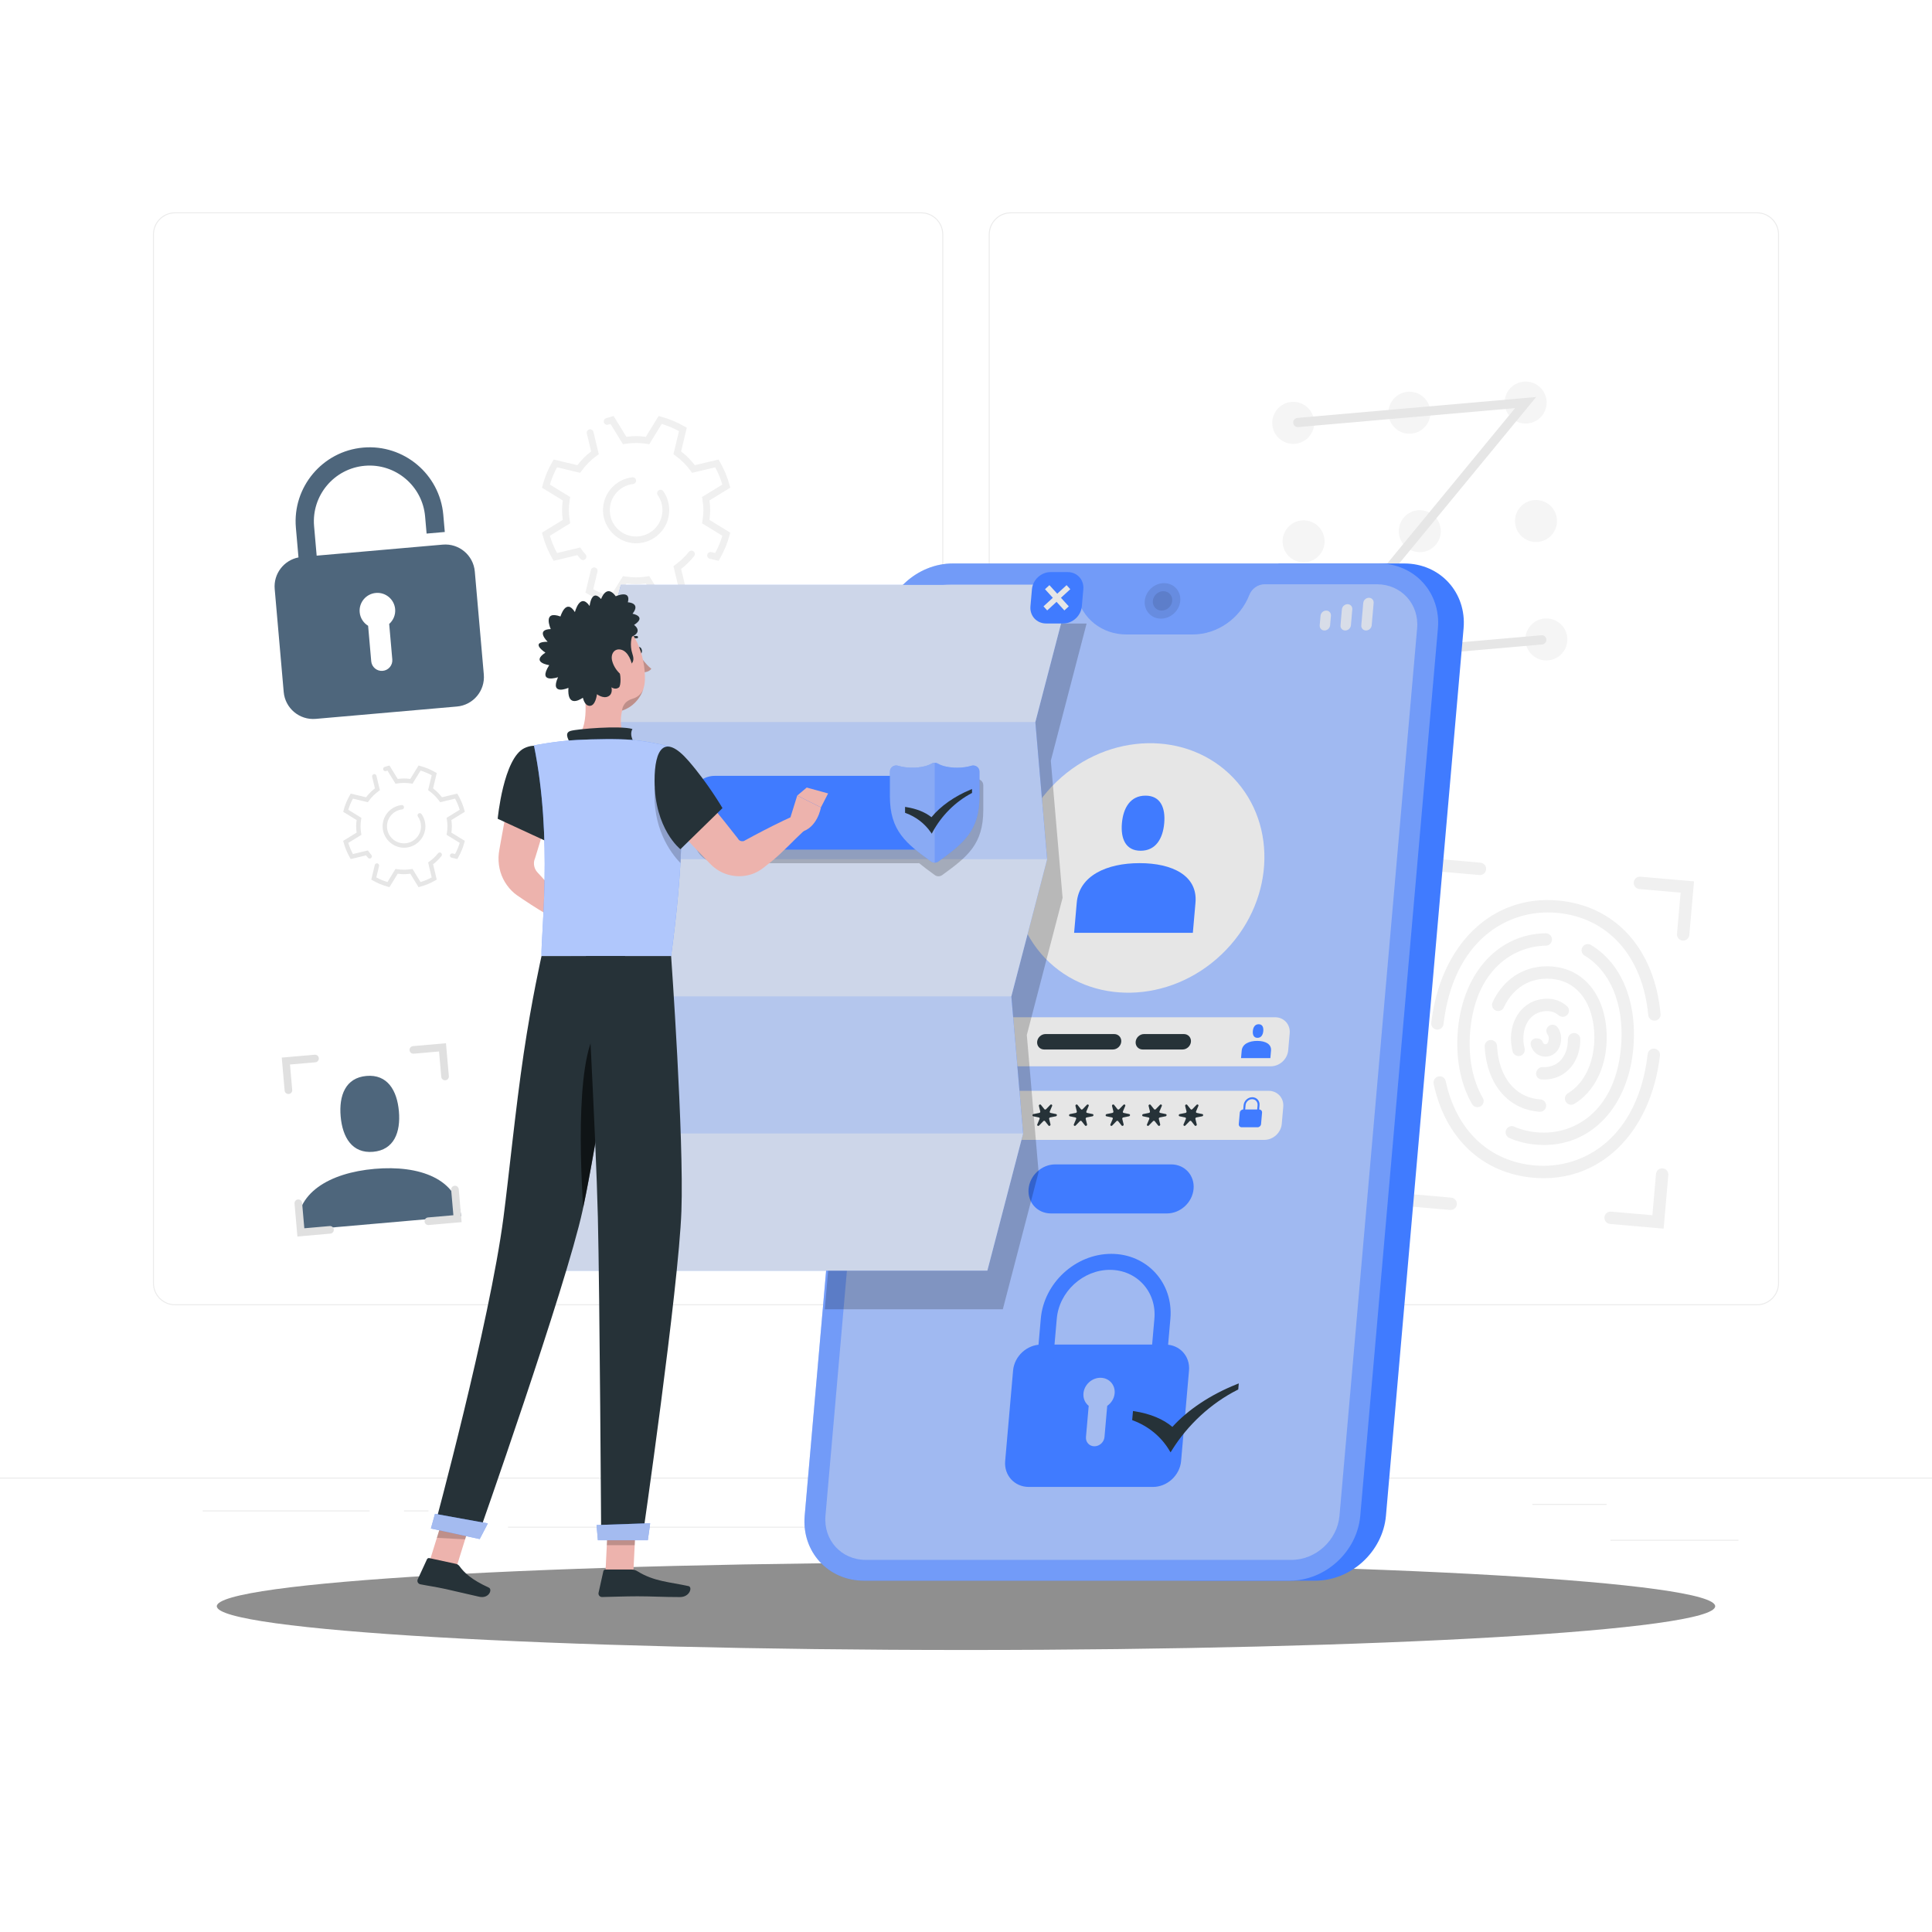 <svg width="500" height="500" viewBox="0 0 500 500" fill="none" xmlns="http://www.w3.org/2000/svg">
<path d="M449.901 398.494H416.779V398.744H449.901V398.494Z" fill="#EBEBEB"/>
<path d="M331.22 401.208H322.527V401.458H331.22V401.208Z" fill="#EBEBEB"/>
<path d="M415.778 389.208H396.586V389.458H415.778V389.208Z" fill="#EBEBEB"/>
<path d="M95.652 390.888H52.459V391.138H95.652V390.888Z" fill="#EBEBEB"/>
<path d="M110.889 390.888H104.556V391.138H110.889V390.888Z" fill="#EBEBEB"/>
<path d="M225.147 395.111H131.471V395.361H225.147V395.111Z" fill="#EBEBEB"/>
<path d="M238.401 337.8H45.302C42.155 337.8 39.594 335.239 39.594 332.092V60.66C39.594 57.513 42.155 54.952 45.302 54.952H238.401C241.547 54.952 244.108 57.513 244.108 60.66V332.092C244.108 335.239 241.547 337.8 238.401 337.8ZM45.302 55.203C42.292 55.203 39.844 57.651 39.844 60.661V332.093C39.844 335.103 42.292 337.551 45.302 337.551H238.401C241.41 337.551 243.858 335.103 243.858 332.093V60.66C243.858 57.651 241.41 55.202 238.401 55.202L45.302 55.203Z" fill="#EBEBEB"/>
<path d="M454.698 337.8H261.599C258.453 337.8 255.892 335.239 255.892 332.092V60.66C255.892 57.513 258.453 54.952 261.599 54.952H454.698C457.846 54.952 460.406 57.513 460.406 60.66V332.092C460.406 335.239 457.845 337.8 454.698 337.8ZM261.599 55.203C258.59 55.203 256.142 57.651 256.142 60.661V332.093C256.142 335.103 258.59 337.551 261.599 337.551H454.698C457.708 337.551 460.156 335.103 460.156 332.093V60.66C460.156 57.651 457.708 55.202 454.698 55.202L261.599 55.203Z" fill="#EBEBEB"/>
<path d="M500 382.398H0V382.648H500V382.398Z" fill="#EBEBEB"/>
<path d="M119.331 314.75C118.486 305.092 108.627 301.477 96.944 302.499C85.262 303.521 76.18 308.794 77.025 318.452L119.331 314.75Z" fill="#4E667C"/>
<path d="M96.558 298.085C101.98 297.611 103.711 293.031 103.236 287.609C102.762 282.187 100.262 277.977 94.84 278.452C89.418 278.926 87.687 283.506 88.162 288.928C88.636 294.35 91.136 298.56 96.558 298.085Z" fill="#4E667C"/>
<path d="M340.1 108.971C340.362 111.961 338.15 114.597 335.16 114.858C332.17 115.12 329.534 112.908 329.273 109.918C329.011 106.928 331.223 104.292 334.213 104.03C337.203 103.769 339.839 105.981 340.1 108.971Z" fill="#F5F5F5"/>
<path d="M370.173 106.34C370.435 109.33 368.223 111.966 365.233 112.227C362.243 112.489 359.607 110.277 359.345 107.287C359.083 104.297 361.295 101.661 364.285 101.399C367.276 101.138 369.911 103.35 370.173 106.34Z" fill="#F5F5F5"/>
<path d="M400.246 103.709C400.508 106.699 398.296 109.335 395.306 109.597C392.316 109.859 389.68 107.647 389.418 104.657C389.156 101.667 391.368 99.031 394.358 98.769C397.348 98.507 399.984 100.719 400.246 103.709Z" fill="#F5F5F5"/>
<path d="M342.782 139.624C343.044 142.614 340.832 145.25 337.842 145.512C334.852 145.774 332.216 143.562 331.954 140.572C331.692 137.582 333.904 134.946 336.894 134.685C339.885 134.422 342.521 136.633 342.782 139.624Z" fill="#F5F5F5"/>
<path d="M372.855 136.992C373.117 139.982 370.905 142.618 367.915 142.88C364.925 143.142 362.289 140.93 362.027 137.94C361.765 134.95 363.977 132.314 366.967 132.052C369.957 131.791 372.593 134.003 372.855 136.992Z" fill="#F5F5F5"/>
<path d="M402.928 134.361C403.19 137.351 400.978 139.987 397.988 140.248C394.998 140.51 392.362 138.298 392.1 135.308C391.838 132.318 394.05 129.682 397.04 129.42C400.03 129.16 402.666 131.372 402.928 134.361Z" fill="#F5F5F5"/>
<path d="M345.464 170.276C345.726 173.266 343.514 175.902 340.524 176.164C337.534 176.426 334.898 174.214 334.637 171.224C334.375 168.234 336.587 165.598 339.577 165.336C342.566 165.074 345.202 167.286 345.464 170.276Z" fill="#F5F5F5"/>
<path d="M375.537 167.645C375.799 170.635 373.587 173.271 370.597 173.533C367.607 173.795 364.971 171.583 364.709 168.593C364.447 165.603 366.659 162.967 369.649 162.706C372.639 162.443 375.275 164.655 375.537 167.645Z" fill="#F5F5F5"/>
<path d="M405.609 165.014C405.871 168.004 403.659 170.64 400.669 170.901C397.679 171.162 395.043 168.951 394.781 165.961C394.519 162.971 396.731 160.335 399.721 160.074C402.712 159.812 405.348 162.024 405.609 165.014Z" fill="#F5F5F5"/>
<path d="M399.112 166.779L337.326 172.185L392.108 105.618L335.978 110.529C335.322 110.586 334.744 110.101 334.687 109.445C334.63 108.789 335.115 108.211 335.771 108.154L397.557 102.748L342.775 169.315L398.905 164.404C399.561 164.347 400.139 164.832 400.196 165.487C400.253 166.143 399.768 166.722 399.112 166.779Z" fill="#E6E6E6"/>
<path d="M400.059 285.606C399.855 285.017 399.328 284.58 398.706 284.539C395.872 284.349 393.478 283.289 391.583 281.386C389.112 278.905 387.659 275.129 387.424 270.646C387.38 269.811 386.68 269.16 385.844 269.155C384.918 269.149 384.18 269.931 384.23 270.855C384.515 276.113 386.293 280.61 389.315 283.645C391.676 286.016 394.721 287.405 398.191 287.708C398.251 287.713 398.329 287.72 398.419 287.727C399.57 287.818 400.437 286.696 400.059 285.606Z" fill="#F0F0F0"/>
<path d="M396.864 304.8C383.61 303.64 374.053 294.607 371.028 280.511C370.835 279.612 371.408 278.727 372.314 278.57C373.151 278.425 373.969 278.955 374.146 279.786C376.856 292.463 385.364 300.581 397.142 301.612C410.059 302.742 423.932 294.244 426.417 272.82C426.518 271.952 427.275 271.311 428.145 271.387C429.036 271.465 429.704 272.26 429.599 273.148C427.218 293.347 413.937 306.294 396.864 304.8Z" fill="#F0F0F0"/>
<path d="M371.859 266.462C370.968 266.384 370.3 265.589 370.405 264.701C372.787 244.501 386.069 231.555 403.141 233.048C418.1 234.357 428.186 245.556 429.757 262.426C429.84 263.317 429.149 264.093 428.256 264.146H428.253C427.382 264.198 426.647 263.54 426.564 262.672C425.122 247.473 416.146 237.398 402.861 236.236C389.944 235.106 376.071 243.603 373.586 265.028C373.486 265.897 372.729 266.538 371.859 266.462Z" fill="#F0F0F0"/>
<path d="M397.514 296.232C395.05 296.016 392.739 295.441 390.618 294.514C389.755 294.137 389.399 293.098 389.85 292.271C390.243 291.55 391.12 291.238 391.871 291.569C393.865 292.445 396.069 292.96 398.444 293.09C408.241 293.651 418.581 286.712 419.594 269.946C420.218 259.62 416.681 251.279 410.077 247.29C409.369 246.862 409.106 245.967 409.471 245.225C409.886 244.382 410.938 244.071 411.742 244.556C419.384 249.17 423.488 258.584 422.789 270.139C421.812 286.306 411.725 297.058 398.26 296.287C398.011 296.271 397.761 296.253 397.514 296.232Z" fill="#F0F0F0"/>
<path d="M383.266 286.258C382.492 286.787 381.434 286.54 380.964 285.728C378.129 280.824 376.803 274.501 377.214 267.71C378.149 252.245 387.421 241.734 400.012 241.527C400.946 241.512 401.701 242.293 401.648 243.226V243.23C401.6 244.061 400.923 244.715 400.091 244.731C390.754 244.915 381.373 251.973 380.41 267.903C380.036 274.087 381.219 279.794 383.755 284.158C384.171 284.875 383.951 285.79 383.266 286.258Z" fill="#F0F0F0"/>
<path d="M405.13 284.95C404.804 284.209 405.089 283.353 405.783 282.935C409.988 280.403 412.571 275.089 412.615 268.684C412.65 263.553 411.161 259.213 408.422 256.463C406.31 254.341 403.579 253.273 400.306 253.279C395.376 253.292 391.384 255.993 389.172 260.746C388.824 261.494 387.958 261.848 387.183 261.563C386.302 261.239 385.883 260.224 386.281 259.374C389.017 253.535 394.15 250.094 400.297 250.077C404.396 250.071 407.991 251.494 410.69 254.204C414.036 257.564 415.856 262.713 415.815 268.705C415.764 276.264 412.58 282.6 407.394 285.701C406.578 286.189 405.513 285.821 405.13 284.95Z" fill="#F0F0F0"/>
<path d="M393.609 273.193C392.7 273.558 391.683 273.03 391.45 272.078C391.344 271.645 391.256 271.199 391.187 270.74C390.282 264.756 393.499 259.545 398.67 258.621C401.339 258.142 403.719 258.77 405.538 260.394C406.276 261.054 406.219 262.231 405.414 262.808L405.314 262.879C404.708 263.313 403.909 263.215 403.344 262.729C402.259 261.798 400.881 261.476 399.233 261.771C395.292 262.476 393.794 266.576 394.352 270.261C394.406 270.62 394.474 270.968 394.556 271.302C394.746 272.087 394.358 272.891 393.609 273.193Z" fill="#F0F0F0"/>
<path d="M398.897 279.35C398.893 279.35 398.888 279.349 398.884 279.349C397.781 279.251 397.172 278.015 397.76 277.076L397.896 276.859C398.191 276.389 398.718 276.13 399.272 276.169C399.746 276.201 400.248 276.171 400.773 276.077C404.214 275.461 405.793 272.257 405.766 269.001C405.759 268.188 406.322 267.486 407.125 267.365C408.064 267.223 408.951 267.921 408.969 268.871C409.064 274.089 405.992 278.396 401.336 279.228C400.496 279.378 399.679 279.419 398.897 279.35Z" fill="#F0F0F0"/>
<path d="M399.608 273.442C397.904 273.293 396.634 272.145 396.173 270.506C395.906 269.556 396.703 268.636 397.685 268.722L398.052 268.754C398.622 268.804 399.092 269.194 399.282 269.734C399.375 269.998 399.553 270.224 399.886 270.253C400.655 270.32 400.79 269.217 400.81 268.995C400.824 268.837 400.857 268.224 400.595 267.863C400.338 267.509 400.162 267.104 400.2 266.668C400.325 265.245 402.123 264.673 403.03 265.777C403.751 266.655 404.121 267.884 403.999 269.274C403.77 271.891 401.923 273.645 399.608 273.442Z" fill="#F0F0F0"/>
<path d="M369.533 237.653C368.652 237.576 368.001 236.8 368.078 235.919L369.291 222.053L383.157 223.266C384.038 223.343 384.689 224.119 384.612 225C384.535 225.881 383.759 226.532 382.878 226.455L372.201 225.521L371.267 236.198C371.19 237.079 370.413 237.73 369.533 237.653Z" fill="#F0F0F0"/>
<path d="M435.462 243.421C434.581 243.344 433.93 242.568 434.007 241.687L434.941 231.01L424.264 230.076C423.383 229.999 422.732 229.223 422.809 228.342C422.886 227.461 423.662 226.81 424.543 226.887L438.409 228.1L437.196 241.966C437.119 242.847 436.343 243.498 435.462 243.421Z" fill="#F0F0F0"/>
<path d="M430.547 317.97L416.681 316.757C415.8 316.68 415.149 315.904 415.226 315.023C415.303 314.142 416.079 313.491 416.96 313.568L427.637 314.502L428.571 303.825C428.648 302.944 429.424 302.293 430.305 302.37C431.186 302.447 431.837 303.223 431.76 304.104L430.547 317.97Z" fill="#F0F0F0"/>
<path d="M375.295 313.136L361.429 311.923L362.642 298.057C362.719 297.176 363.495 296.525 364.376 296.602C365.257 296.679 365.908 297.455 365.831 298.336L364.897 309.013L375.574 309.947C376.455 310.024 377.106 310.8 377.029 311.681C376.952 312.562 376.176 313.213 375.295 313.136Z" fill="#F0F0F0"/>
<path d="M74.73 283.126C74.189 283.173 73.711 282.773 73.664 282.231L72.918 273.706L81.443 272.96C81.985 272.913 82.462 273.313 82.509 273.855C82.556 274.396 82.156 274.874 81.614 274.921L75.049 275.495L75.623 282.06C75.672 282.602 75.271 283.079 74.73 283.126Z" fill="#E0E0E0"/>
<path d="M115.266 279.58C114.725 279.627 114.247 279.227 114.2 278.685L113.626 272.12L107.061 272.694C106.52 272.741 106.042 272.341 105.995 271.799C105.948 271.258 106.348 270.78 106.89 270.733L115.415 269.987L116.161 278.512C116.208 279.055 115.808 279.533 115.266 279.58Z" fill="#E0E0E0"/>
<path d="M119.466 316.29L110.941 317.036C110.4 317.083 109.922 316.683 109.875 316.141C109.828 315.6 110.228 315.122 110.77 315.075L117.335 314.501L116.761 307.936C116.714 307.394 117.114 306.917 117.656 306.87C118.197 306.823 118.675 307.223 118.722 307.765L119.466 316.29Z" fill="#E0E0E0"/>
<path d="M85.495 319.262L76.969 320.008L76.224 311.482C76.177 310.941 76.576 310.463 77.118 310.416C77.659 310.369 78.138 310.769 78.184 311.311L78.758 317.876L85.323 317.302C85.865 317.255 86.343 317.655 86.389 318.197C86.436 318.737 86.035 319.214 85.495 319.262Z" fill="#E0E0E0"/>
<path d="M114.583 140.948L81.952 143.803L81.284 136.167C80.591 128.245 86.472 121.237 94.393 120.544C102.315 119.851 109.323 125.732 110.016 133.653L110.404 138.09L115.112 137.678L114.724 133.241C113.804 122.723 104.499 114.916 93.981 115.836C83.463 116.756 75.656 126.061 76.576 136.579L77.248 144.259C73.451 144.999 70.748 148.501 71.092 152.44L73.423 179.083C73.792 183.296 77.506 186.412 81.719 186.044L118.249 182.848C122.462 182.48 125.578 178.766 125.21 174.553L122.879 147.91C122.51 143.696 118.796 140.579 114.583 140.948ZM100.722 161.478L101.525 170.652C101.657 172.158 100.543 173.485 99.037 173.617C97.531 173.749 96.204 172.635 96.072 171.129L95.269 161.955C94.071 161.217 93.216 159.954 93.084 158.444C92.862 155.909 94.738 153.674 97.273 153.452C99.808 153.23 102.043 155.106 102.265 157.641C102.396 159.15 101.773 160.543 100.722 161.478Z" fill="#4E667C"/>
<path d="M170.445 156.393L167.146 151.015C165.359 151.262 163.897 151.262 162.11 151.015L158.811 156.393L158.178 156.225C156.052 155.66 154.001 154.808 152.083 153.695L151.516 153.366L152.915 147.528C153.028 147.055 153.503 146.764 153.976 146.877C154.449 146.99 154.74 147.465 154.626 147.938L153.534 152.492C154.959 153.268 156.457 153.89 158.001 154.348L161.223 149.094L161.806 149.189C163.674 149.494 165.58 149.494 167.448 149.189L168.031 149.094L171.253 154.348C172.797 153.889 174.295 153.268 175.72 152.492L174.286 146.507L174.766 146.163C176.074 145.223 177.24 144.112 178.241 142.855C178.538 142.481 179.067 142.393 179.454 142.672C179.856 142.961 179.95 143.531 179.643 143.919C178.659 145.161 177.529 146.273 176.271 147.237L177.74 153.366L177.174 153.695C175.256 154.808 173.205 155.66 171.079 156.225L170.445 156.393ZM150.225 144.652C149.948 144.335 149.68 144.009 149.423 143.674L143.293 145.142L142.964 144.576C141.851 142.658 140.999 140.607 140.434 138.481L140.266 137.848L145.644 134.549C145.52 133.653 145.46 132.825 145.46 132.031C145.46 131.238 145.521 130.409 145.644 129.513L140.266 126.215L140.434 125.582C140.999 123.456 141.851 121.405 142.964 119.487L143.293 118.921L149.422 120.389C150.449 119.049 151.644 117.855 152.984 116.827L151.872 112.189C151.759 111.717 152.05 111.243 152.521 111.13L152.524 111.129C152.996 111.016 153.47 111.307 153.583 111.778L154.967 117.556L154.483 117.904C152.947 119.01 151.6 120.357 150.495 121.893L150.15 122.372L144.165 120.938C143.39 122.363 142.769 123.861 142.31 125.405L147.562 128.626L147.467 129.209C147.299 130.24 147.217 131.163 147.217 132.03C147.217 132.899 147.299 133.821 147.467 134.851L147.562 135.433L142.309 138.656C142.767 140.201 143.389 141.698 144.164 143.123L150.149 141.689L150.494 142.168C150.819 142.62 151.168 143.059 151.536 143.48C151.842 143.83 151.834 144.353 151.499 144.676L151.467 144.707C151.115 145.05 150.549 145.022 150.225 144.652ZM185.962 145.143L183.702 144.602C183.229 144.489 182.938 144.014 183.051 143.541C183.164 143.069 183.639 142.777 184.112 142.89L185.088 143.124C185.863 141.699 186.484 140.201 186.943 138.657L181.69 135.434L181.785 134.852C181.953 133.822 182.035 132.899 182.035 132.031C182.035 131.163 181.953 130.241 181.785 129.21L181.69 128.627L186.942 125.406C186.484 123.861 185.862 122.364 185.087 120.939L179.102 122.373L178.757 121.894C177.652 120.358 176.305 119.011 174.769 117.905L174.285 117.557L175.719 111.572C174.294 110.797 172.796 110.175 171.252 109.716L168.03 114.969L167.447 114.875C165.578 114.572 163.672 114.572 161.803 114.875L161.221 114.969L157.999 109.717C157.799 109.776 157.599 109.839 157.399 109.904C156.953 110.05 156.473 109.81 156.312 109.37C156.142 108.907 156.383 108.385 156.851 108.232C157.29 108.088 157.733 107.957 158.174 107.84L158.808 107.671L162.107 113.05C163.902 112.801 165.347 112.801 167.142 113.05L170.441 107.671L171.075 107.839C173.201 108.405 175.252 109.257 177.17 110.369L177.736 110.698L176.267 116.828C177.607 117.856 178.802 119.05 179.829 120.39L185.958 118.922L186.287 119.488C187.4 121.406 188.252 123.457 188.817 125.583L188.985 126.216L183.607 129.514C183.731 130.41 183.791 131.239 183.791 132.032C183.791 132.826 183.73 133.654 183.607 134.55L188.985 137.849L188.817 138.482C188.252 140.608 187.4 142.659 186.287 144.577L185.962 145.143ZM164.381 140.6C159.913 140.474 156.187 136.75 156.059 132.282C155.93 127.779 159.295 124.018 163.638 123.517C164.163 123.456 164.628 123.867 164.628 124.396C164.628 124.84 164.297 125.213 163.856 125.263C160.026 125.697 157.149 129.319 157.951 133.403C158.472 136.055 160.609 138.192 163.262 138.71C167.615 139.561 171.441 136.235 171.441 132.031C171.441 130.624 171.007 129.262 170.208 128.121C169.956 127.761 170.024 127.269 170.354 126.978C170.749 126.629 171.365 126.702 171.666 127.135C172.661 128.565 173.201 130.27 173.201 132.031C173.199 136.84 169.22 140.736 164.381 140.6Z" fill="#F0F0F0"/>
<path d="M108.314 229.592L106.183 226.118C105.029 226.278 104.084 226.278 102.93 226.118L100.799 229.592L100.39 229.483C99.016 229.118 97.691 228.568 96.452 227.848L96.086 227.635L96.99 223.863C97.063 223.558 97.37 223.369 97.675 223.443C97.98 223.516 98.168 223.823 98.095 224.128L97.39 227.07C98.311 227.571 99.278 227.973 100.276 228.269L102.357 224.875L102.734 224.937C103.941 225.134 105.172 225.134 106.379 224.937L106.756 224.875L108.838 228.269C109.836 227.973 110.803 227.571 111.724 227.07L110.797 223.204L111.107 222.981C111.952 222.374 112.705 221.656 113.352 220.844C113.544 220.603 113.886 220.546 114.136 220.726C114.395 220.913 114.456 221.281 114.258 221.532C113.622 222.334 112.892 223.053 112.079 223.676L113.028 227.635L112.662 227.848C111.423 228.567 110.098 229.117 108.724 229.483L108.314 229.592ZM95.251 222.008C95.072 221.803 94.899 221.593 94.733 221.376L90.773 222.325L90.561 221.959C89.842 220.72 89.292 219.395 88.927 218.021L88.818 217.612L92.292 215.481C92.212 214.902 92.173 214.367 92.173 213.854C92.173 213.342 92.212 212.806 92.292 212.227L88.818 210.096L88.927 209.687C89.292 208.313 89.842 206.989 90.561 205.749L90.773 205.383L94.733 206.332C95.396 205.466 96.168 204.695 97.034 204.031L96.316 201.035C96.243 200.73 96.431 200.424 96.735 200.351L96.737 200.35C97.042 200.277 97.348 200.465 97.421 200.77L98.315 204.503L98.002 204.728C97.01 205.442 96.14 206.312 95.426 207.305L95.203 207.615L91.336 206.689C90.836 207.61 90.434 208.577 90.138 209.575L93.531 211.656L93.47 212.033C93.361 212.699 93.309 213.295 93.309 213.856C93.309 214.417 93.362 215.013 93.47 215.679L93.532 216.055L90.139 218.137C90.435 219.135 90.837 220.102 91.337 221.023L95.204 220.097L95.427 220.407C95.637 220.699 95.862 220.983 96.1 221.255C96.298 221.481 96.292 221.819 96.076 222.027L96.055 222.047C95.826 222.264 95.461 222.246 95.251 222.008ZM118.338 222.324L116.878 221.975C116.573 221.902 116.384 221.595 116.457 221.29C116.53 220.985 116.837 220.797 117.142 220.87L117.773 221.021C118.273 220.1 118.675 219.133 118.971 218.135L115.578 216.053L115.64 215.677C115.748 215.012 115.801 214.415 115.801 213.854C115.801 213.293 115.748 212.697 115.64 212.031L115.579 211.654L118.972 209.573C118.676 208.575 118.274 207.608 117.774 206.687L113.907 207.613L113.684 207.303C112.97 206.311 112.1 205.44 111.108 204.726L110.795 204.501L111.722 200.634C110.801 200.133 109.834 199.732 108.836 199.435L106.755 202.828L106.379 202.767C105.172 202.571 103.941 202.571 102.733 202.767L102.357 202.828L100.276 199.435C100.147 199.473 100.017 199.514 99.889 199.556C99.601 199.65 99.291 199.495 99.187 199.211C99.077 198.912 99.233 198.575 99.535 198.476C99.819 198.383 100.105 198.298 100.389 198.223L100.799 198.114L102.93 201.589C104.09 201.428 105.023 201.428 106.183 201.589L108.314 198.114L108.723 198.223C110.096 198.589 111.421 199.139 112.661 199.857L113.027 200.07L112.078 204.03C112.944 204.694 113.715 205.465 114.379 206.331L118.339 205.382L118.551 205.748C119.27 206.987 119.82 208.312 120.185 209.686L120.294 210.095L116.82 212.226C116.9 212.805 116.939 213.34 116.939 213.853C116.939 214.366 116.9 214.901 116.82 215.48L120.294 217.611L120.185 218.02C119.82 219.394 119.27 220.719 118.551 221.958L118.338 222.324ZM104.397 219.389C101.51 219.308 99.104 216.902 99.021 214.015C98.937 211.106 101.111 208.676 103.917 208.352C104.256 208.313 104.556 208.579 104.556 208.92C104.556 209.207 104.342 209.448 104.057 209.48C101.583 209.76 99.724 212.1 100.242 214.739C100.578 216.452 101.959 217.833 103.673 218.168C106.485 218.718 108.957 216.569 108.957 213.853C108.957 212.944 108.677 212.064 108.161 211.327C107.998 211.095 108.042 210.776 108.255 210.588C108.511 210.362 108.908 210.41 109.103 210.69C109.746 211.614 110.095 212.715 110.095 213.853C110.093 216.96 107.522 219.478 104.397 219.389Z" fill="#E6E6E6"/>
<path d="M250 427.016C357.082 427.016 443.889 421.947 443.889 415.693C443.889 409.44 357.082 404.37 250 404.37C142.918 404.37 56.111 409.44 56.111 415.693C56.111 421.947 142.918 427.016 250 427.016Z" fill="#8F8F8F"/>
<path d="M363.45 145.827H330.889L307.858 409.076H340.419C349.679 409.076 357.871 401.543 358.681 392.283L378.774 162.62C379.584 153.36 372.71 145.827 363.45 145.827Z" fill="#407BFF"/>
<path d="M356.806 145.827H246.607C237.347 145.827 229.155 153.36 228.345 162.62L208.252 392.283C207.442 401.543 214.316 409.076 223.576 409.076H333.775C343.035 409.076 351.227 401.543 352.037 392.283L372.13 162.62C372.94 153.36 366.066 145.827 356.806 145.827Z" fill="#407BFF"/>
<path opacity="0.3" d="M356.806 145.827H246.607C237.347 145.827 229.155 153.36 228.345 162.62L208.252 392.283C207.442 401.543 214.316 409.076 223.576 409.076H333.775C343.035 409.076 351.227 401.543 352.037 392.283L372.13 162.62C372.94 153.36 366.066 145.827 356.806 145.827Z" fill="#E6E6E6"/>
<path opacity="0.4" d="M356.335 151.207H327.281C325.567 151.207 323.958 152.332 323.323 153.974C320.974 160.044 315.026 164.201 308.69 164.201H291.509C285.173 164.201 279.951 160.043 278.664 153.974C278.316 152.332 276.904 151.208 275.19 151.208H246.136C239.833 151.208 234.277 156.317 233.725 162.62L213.632 392.283C213.081 398.586 217.743 403.695 224.046 403.695H334.245C340.548 403.695 346.104 398.586 346.656 392.283L366.749 162.62C367.3 156.317 362.638 151.207 356.335 151.207Z" fill="#E6E6E6"/>
<path d="M328.883 275.958H251.759C249.472 275.958 247.781 274.104 247.981 271.818L248.367 267.405C248.567 265.118 250.583 263.265 252.87 263.265H329.994C332.281 263.265 333.972 265.119 333.772 267.405L333.386 271.818C333.186 274.104 331.17 275.958 328.883 275.958Z" fill="#E6E6E6"/>
<path d="M327.217 294.998H250.093C247.806 294.998 246.115 293.144 246.315 290.858L246.701 286.445C246.901 284.158 248.917 282.305 251.204 282.305H328.328C330.615 282.305 332.306 284.159 332.106 286.445L331.72 290.858C331.52 293.144 329.504 294.998 327.217 294.998Z" fill="#E6E6E6"/>
<path opacity="0.1" d="M305.45 155.509C305.228 158.045 302.993 160.1 300.457 160.1C297.921 160.1 296.046 158.045 296.268 155.509C296.49 152.973 298.725 150.918 301.261 150.918C303.796 150.918 305.672 152.973 305.45 155.509Z" fill="black"/>
<path opacity="0.1" d="M303.368 155.509C303.247 156.894 302.026 158.017 300.64 158.017C299.255 158.017 298.23 156.894 298.351 155.509C298.472 154.124 299.693 153.001 301.079 153.001C302.465 153.001 303.489 154.124 303.368 155.509Z" fill="black"/>
<g opacity="0.8">
<path d="M342.769 163.167C342.026 163.167 341.476 162.565 341.541 161.822L341.756 159.363C341.821 158.62 342.476 158.018 343.219 158.018C343.962 158.018 344.512 158.62 344.447 159.363L344.232 161.822C344.167 162.565 343.512 163.167 342.769 163.167Z" fill="#E6E6E6"/>
<path d="M353.531 163.167C352.788 163.167 352.238 162.565 352.303 161.822L352.808 156.051C352.873 155.308 353.528 154.706 354.271 154.706C355.014 154.706 355.564 155.308 355.499 156.051L354.994 161.822C354.929 162.565 354.274 163.167 353.531 163.167Z" fill="#E6E6E6"/>
<path d="M348.15 163.167C347.407 163.167 346.857 162.565 346.922 161.822L347.282 157.707C347.347 156.964 348.002 156.362 348.745 156.362C349.488 156.362 350.038 156.964 349.973 157.707L349.613 161.822C349.548 162.565 348.893 163.167 348.15 163.167Z" fill="#E6E6E6"/>
</g>
<g opacity="0.8">
<path d="M250.636 163.167H243.881C243.46 163.167 243.149 162.826 243.186 162.405L243.503 158.778C243.54 158.357 243.911 158.016 244.331 158.016H251.086C251.507 158.016 251.818 158.357 251.781 158.778L251.464 162.405C251.427 162.826 251.057 163.167 250.636 163.167Z" fill="#E6E6E6"/>
<path d="M253.767 162.183C253.346 162.183 253.035 161.842 253.072 161.421L253.217 159.762C253.254 159.341 253.625 159 254.045 159C254.466 159 254.777 159.341 254.74 159.762L254.595 161.421C254.559 161.842 254.188 162.183 253.767 162.183Z" fill="#E6E6E6"/>
</g>
<path d="M316.188 246.951C329.645 234.07 330.986 213.633 319.183 201.303C307.381 188.973 286.905 189.42 273.448 202.301C259.992 215.182 258.651 235.619 270.453 247.949C282.256 260.279 302.732 259.832 316.188 246.951Z" fill="#E6E6E6"/>
<path d="M294.921 223.379C286.436 223.379 279.274 226.607 278.661 233.622L277.98 241.407H308.709L309.39 233.622C310.003 226.607 303.407 223.379 294.921 223.379Z" fill="#407BFF"/>
<path d="M295.202 220.173C299.14 220.173 300.956 216.981 301.3 213.043C301.645 209.105 300.387 205.913 296.449 205.913C292.511 205.913 290.695 209.105 290.35 213.043C290.006 216.981 291.264 220.173 295.202 220.173Z" fill="#407BFF"/>
<path d="M325.364 269.384C323.268 269.384 321.499 270.181 321.348 271.914L321.18 273.837H328.77L328.938 271.914C329.089 270.181 327.46 269.384 325.364 269.384Z" fill="#407BFF"/>
<path d="M325.433 268.592C326.406 268.592 326.854 267.803 326.939 266.831C327.024 265.858 326.714 265.07 325.741 265.07C324.768 265.07 324.32 265.859 324.235 266.831C324.15 267.804 324.461 268.592 325.433 268.592Z" fill="#407BFF"/>
<path d="M301.995 314.038H271.986C268.481 314.038 265.888 311.197 266.195 307.691C266.502 304.186 269.592 301.344 273.097 301.344H303.106C306.611 301.344 309.204 304.186 308.897 307.691C308.59 311.197 305.5 314.038 301.995 314.038Z" fill="#407BFF"/>
<path d="M298.374 384.818H266.257C262.553 384.818 259.813 381.815 260.137 378.111L262.186 354.686C262.51 350.982 265.775 347.979 269.479 347.979H301.596C305.3 347.979 308.04 350.982 307.716 354.686L305.667 378.111C305.343 381.815 302.078 384.818 298.374 384.818Z" fill="#407BFF"/>
<g opacity="0.6">
<path d="M288.469 360.603C288.664 358.374 287.015 356.567 284.786 356.567C282.557 356.567 280.592 358.374 280.397 360.603C280.281 361.93 280.828 363.098 281.753 363.833L281.047 371.899C280.931 373.223 281.91 374.296 283.234 374.296C284.558 374.296 285.725 373.223 285.841 371.899L286.547 363.833C287.602 363.098 288.353 361.931 288.469 360.603Z" fill="#E6E6E6"/>
</g>
<path d="M301.882 352.855H297.743L298.757 341.265C299.366 334.3 294.196 328.634 287.231 328.634C280.266 328.634 274.104 334.3 273.495 341.265L272.481 352.855H268.342L269.356 341.265C270.165 332.018 278.346 324.495 287.593 324.495C296.84 324.495 303.705 332.018 302.896 341.265L301.882 352.855Z" fill="#407BFF"/>
<path d="M325.871 287.134L325.968 286.022C326.068 284.885 325.224 283.961 324.087 283.961C322.95 283.961 321.945 284.886 321.846 286.022L321.749 287.134C321.295 287.134 320.895 287.502 320.856 287.956L320.597 290.912C320.557 291.366 320.893 291.734 321.347 291.734H325.467C325.921 291.734 326.321 291.366 326.361 290.912L326.62 287.956C326.66 287.502 326.325 287.134 325.871 287.134ZM324.043 284.469C324.899 284.469 325.534 285.165 325.46 286.021L325.363 287.133H322.258L322.355 286.021C322.43 285.165 323.187 284.469 324.043 284.469Z" fill="#407BFF"/>
<path d="M263.847 288.318L262.409 288.021C262.239 287.986 262.151 287.807 262.222 287.639L262.821 286.223C262.95 285.919 262.58 285.694 262.347 285.935L261.26 287.055C261.131 287.188 260.924 287.188 260.819 287.055L259.928 285.935C259.737 285.695 259.328 285.919 259.403 286.223L259.754 287.639C259.796 287.807 259.677 287.986 259.5 288.021L258.01 288.318C257.69 288.382 257.651 288.831 257.96 288.895L259.398 289.192C259.568 289.227 259.656 289.406 259.585 289.574L258.986 290.99C258.857 291.294 259.227 291.519 259.46 291.278L260.547 290.158C260.676 290.025 260.883 290.025 260.988 290.158L261.879 291.278C262.07 291.519 262.479 291.294 262.404 290.99L262.053 289.574C262.011 289.406 262.13 289.227 262.307 289.192L263.797 288.895C264.117 288.831 264.156 288.381 263.847 288.318Z" fill="#263238"/>
<path d="M273.31 288.318L271.872 288.021C271.702 287.986 271.614 287.807 271.685 287.639L272.284 286.223C272.413 285.919 272.043 285.694 271.81 285.935L270.723 287.055C270.594 287.188 270.388 287.188 270.282 287.055L269.391 285.935C269.2 285.695 268.791 285.919 268.866 286.223L269.217 287.639C269.259 287.807 269.139 287.986 268.963 288.021L267.473 288.318C267.153 288.382 267.114 288.831 267.422 288.895L268.86 289.192C269.03 289.227 269.118 289.406 269.047 289.574L268.448 290.99C268.319 291.294 268.689 291.519 268.922 291.278L270.009 290.158C270.138 290.025 270.344 290.025 270.45 290.158L271.341 291.278C271.532 291.519 271.941 291.294 271.866 290.99L271.515 289.574C271.473 289.406 271.593 289.227 271.769 289.192L273.259 288.895C273.58 288.831 273.619 288.381 273.31 288.318Z" fill="#263238"/>
<path d="M282.773 288.318L281.335 288.021C281.165 287.986 281.077 287.807 281.148 287.639L281.747 286.223C281.876 285.919 281.506 285.694 281.273 285.935L280.186 287.055C280.057 287.188 279.85 287.188 279.745 287.055L278.854 285.935C278.663 285.695 278.254 285.919 278.329 286.223L278.68 287.639C278.722 287.807 278.603 287.986 278.426 288.021L276.936 288.318C276.616 288.382 276.577 288.831 276.885 288.895L278.323 289.192C278.493 289.227 278.581 289.406 278.51 289.574L277.911 290.99C277.782 291.294 278.152 291.519 278.385 291.278L279.472 290.158C279.601 290.025 279.808 290.025 279.913 290.158L280.804 291.278C280.995 291.519 281.404 291.294 281.329 290.99L280.978 289.574C280.936 289.406 281.055 289.227 281.232 289.192L282.722 288.895C283.043 288.831 283.082 288.381 282.773 288.318Z" fill="#263238"/>
<path d="M292.237 288.318L290.799 288.021C290.629 287.986 290.541 287.807 290.612 287.639L291.211 286.223C291.34 285.919 290.97 285.694 290.737 285.935L289.65 287.055C289.521 287.188 289.314 287.188 289.209 287.055L288.318 285.935C288.127 285.695 287.718 285.919 287.793 286.223L288.144 287.639C288.186 287.807 288.067 287.986 287.89 288.021L286.4 288.318C286.08 288.382 286.041 288.831 286.35 288.895L287.788 289.192C287.958 289.227 288.046 289.406 287.975 289.574L287.376 290.99C287.247 291.294 287.617 291.519 287.85 291.278L288.937 290.158C289.066 290.025 289.273 290.025 289.378 290.158L290.269 291.278C290.46 291.519 290.869 291.294 290.794 290.99L290.443 289.574C290.401 289.406 290.52 289.227 290.697 289.192L292.187 288.895C292.506 288.831 292.546 288.381 292.237 288.318Z" fill="#263238"/>
<path d="M301.7 288.318L300.262 288.021C300.092 287.986 300.004 287.807 300.075 287.639L300.674 286.223C300.803 285.919 300.433 285.694 300.2 285.935L299.113 287.055C298.984 287.188 298.777 287.188 298.672 287.055L297.781 285.935C297.59 285.695 297.181 285.919 297.256 286.223L297.607 287.639C297.649 287.807 297.53 287.986 297.353 288.021L295.863 288.318C295.543 288.382 295.504 288.831 295.812 288.895L297.25 289.192C297.42 289.227 297.508 289.406 297.437 289.574L296.838 290.99C296.71 291.294 297.079 291.519 297.312 291.278L298.399 290.158C298.528 290.025 298.734 290.025 298.84 290.158L299.731 291.278C299.922 291.519 300.331 291.294 300.256 290.99L299.905 289.574C299.863 289.406 299.983 289.227 300.159 289.192L301.649 288.895C301.969 288.831 302.009 288.381 301.7 288.318Z" fill="#263238"/>
<path d="M311.163 288.318L309.725 288.021C309.555 287.986 309.467 287.807 309.538 287.639L310.137 286.223C310.265 285.919 309.896 285.694 309.663 285.935L308.576 287.055C308.447 287.188 308.241 287.188 308.135 287.055L307.244 285.935C307.053 285.695 306.644 285.919 306.719 286.223L307.07 287.639C307.112 287.807 306.992 287.986 306.816 288.021L305.326 288.318C305.006 288.382 304.967 288.831 305.275 288.895L306.713 289.192C306.883 289.227 306.971 289.406 306.9 289.574L306.301 290.99C306.172 291.294 306.542 291.519 306.775 291.278L307.862 290.158C307.991 290.025 308.198 290.025 308.303 290.158L309.194 291.278C309.385 291.519 309.794 291.294 309.719 290.99L309.368 289.574C309.326 289.406 309.445 289.227 309.622 289.192L311.112 288.895C311.432 288.831 311.472 288.381 311.163 288.318Z" fill="#263238"/>
<path d="M288.353 267.612H270.585C269.481 267.612 268.508 268.507 268.411 269.611C268.314 270.715 269.131 271.61 270.235 271.61H288.003C289.107 271.61 290.08 270.715 290.177 269.611C290.274 268.507 289.457 267.612 288.353 267.612Z" fill="#263238"/>
<path d="M306.39 267.612H296.08C294.976 267.612 294.003 268.507 293.906 269.611C293.809 270.715 294.626 271.61 295.73 271.61H306.04C307.144 271.61 308.117 270.715 308.214 269.611C308.311 268.507 307.494 267.612 306.39 267.612Z" fill="#263238"/>
<path d="M320.002 358.264C313.303 360.939 307.43 364.841 303.41 369.278C301.053 367.272 297.702 365.879 293.685 365.242L293.214 365.167L293.008 367.526L293.271 367.625C297.236 369.123 300.463 371.781 302.604 375.31L302.94 375.865L303.312 375.27C307.432 368.674 313.44 363.148 320.228 359.71L320.458 359.593L320.595 358.025L320.002 358.264Z" fill="#263238"/>
<path opacity="0.2" d="M230.645 161.374C229.396 163.571 228.572 166.022 228.344 168.619L213.452 338.84H259.529L268.787 303.347L265.74 267.854L274.998 232.361L271.951 196.868L281.209 161.375H230.645V161.374Z" fill="black"/>
<path d="M267.951 186.868L277.208 151.374H160.684L151.426 186.868L154.474 222.361L145.216 257.854L148.263 293.348L139.005 328.841H255.529L264.787 293.348L261.74 257.854L270.997 222.361L267.951 186.868Z" fill="#407BFF"/>
<path opacity="0.7" d="M267.951 186.868L277.208 151.374H160.684L151.426 186.868L154.474 222.361L145.216 257.854L148.263 293.348L139.005 328.841H255.529L264.787 293.348L261.74 257.854L270.997 222.361L267.951 186.868Z" fill="#E6E6E6"/>
<path opacity="0.5" d="M267.95 186.868H151.426L160.684 151.374H277.208L267.95 186.868Z" fill="#E6E6E6"/>
<path opacity="0.5" d="M261.74 257.854H145.216L154.474 222.361H270.998L261.74 257.854Z" fill="#E6E6E6"/>
<path opacity="0.5" d="M255.529 328.841H139.005L148.263 293.348H264.787L255.529 328.841Z" fill="#E6E6E6"/>
<path opacity="0.2" d="M252.358 201.7C251.357 202.013 250.075 202.201 248.678 202.201C246.621 202.201 244.813 201.794 243.785 201.181C243.503 201.012 243.193 200.928 242.883 200.928C242.595 200.928 242.308 201.009 242.042 201.154C242.022 201.165 242 201.169 241.981 201.181C241.97 201.188 241.956 201.193 241.945 201.2C241.564 201.422 241.084 201.617 240.524 201.774C239.563 202.043 238.375 202.202 237.089 202.202C236.74 202.202 236.397 202.19 236.065 202.168C235.068 202.1 234.159 201.936 233.409 201.702C233.278 201.661 233.146 201.637 233.017 201.628C232.11 201.568 231.295 202.264 231.295 203.226V204.31H186.004C182.499 204.31 179.657 207.151 179.657 210.657V217.053C179.657 220.558 182.499 223.4 186.004 223.4H237.531C237.645 223.4 237.755 223.389 237.868 223.383C238.424 223.843 239.003 224.302 239.616 224.767C240.35 225.323 241.123 225.887 241.933 226.475C242.497 226.884 243.271 226.884 243.835 226.475C250.314 221.776 254.474 218.535 254.474 209.63V203.227C254.473 202.126 253.408 201.372 252.358 201.7Z" fill="black"/>
<path d="M236.546 219.875H185.019C181.514 219.875 178.672 217.034 178.672 213.528V207.132C178.672 203.627 181.513 200.785 185.019 200.785H236.546C240.051 200.785 242.893 203.626 242.893 207.132V213.528C242.893 217.033 240.051 219.875 236.546 219.875Z" fill="#407BFF"/>
<path d="M247.694 198.677C245.637 198.677 243.83 198.27 242.801 197.657C242.236 197.32 241.562 197.32 240.997 197.657C239.969 198.27 238.162 198.677 236.104 198.677C234.706 198.677 233.425 198.489 232.424 198.177C231.375 197.849 230.309 198.602 230.309 199.702V206.105C230.309 215.01 234.469 218.251 240.948 222.95C241.512 223.359 242.286 223.359 242.85 222.95C249.329 218.251 253.489 215.01 253.489 206.105V199.702C253.489 198.602 252.424 197.849 251.374 198.177C250.373 198.489 249.092 198.677 247.694 198.677Z" fill="#407BFF"/>
<path opacity="0.3" d="M247.694 198.677C245.637 198.677 243.83 198.27 242.801 197.657C242.236 197.32 241.562 197.32 240.997 197.657C239.969 198.27 238.162 198.677 236.104 198.677C234.706 198.677 233.425 198.489 232.424 198.177C231.375 197.849 230.309 198.602 230.309 199.702V206.105C230.309 215.01 234.469 218.251 240.948 222.95C241.512 223.359 242.286 223.359 242.85 222.95C249.329 218.251 253.489 215.01 253.489 206.105V199.702C253.489 198.602 252.424 197.849 251.374 198.177C250.373 198.489 249.092 198.677 247.694 198.677Z" fill="#E6E6E6"/>
<path opacity="0.2" d="M240.997 197.657C239.969 198.27 238.162 198.677 236.104 198.677C234.706 198.677 233.425 198.489 232.424 198.177C231.375 197.849 230.309 198.602 230.309 199.701V206.105C230.309 215.01 234.469 218.251 240.948 222.95C241.23 223.154 241.564 223.257 241.899 223.257V197.404C241.589 197.404 241.279 197.488 240.997 197.657Z" fill="#E6E6E6"/>
<path d="M251.186 204.357C246.999 206.089 243.416 208.616 241.065 211.49C239.425 210.191 237.176 209.289 234.538 208.876L234.229 208.828V210.356L234.405 210.42C237.058 211.39 239.298 213.112 240.885 215.397L241.134 215.756L241.341 215.371C243.636 211.099 247.214 207.52 251.415 205.294L251.558 205.218V204.203L251.186 204.357Z" fill="#263238"/>
<path d="M275.151 161.355H270.73C268.278 161.355 266.465 159.368 266.679 156.916L267.066 152.495C267.281 150.043 269.442 148.056 271.894 148.056H276.315C278.767 148.056 280.58 150.044 280.366 152.495L279.979 156.916C279.764 159.368 277.603 161.355 275.151 161.355Z" fill="#407BFF"/>
<path d="M276.989 152.486L276.03 151.434L273.615 153.654L271.589 151.434L270.445 152.486L272.471 154.706L270.057 156.926L271.017 157.978L273.431 155.758L275.457 157.978L276.601 156.926L274.575 154.706L276.989 152.486Z" fill="#E6E6E6"/>
<path d="M176.372 199.494C178.935 202.281 181.384 205.168 183.802 208.082C186.223 210.993 188.584 213.956 190.916 216.945C191.018 217.075 190.977 217.022 191.001 217.061C191.012 217.078 191.014 217.106 191.028 217.12C191.054 217.149 191.068 217.197 191.099 217.223C191.145 217.297 191.212 217.35 191.279 217.42C191.421 217.547 191.615 217.644 191.831 217.684C191.938 217.7 192.051 217.716 192.166 217.704C192.228 217.712 192.283 217.693 192.348 217.691C192.382 217.692 192.407 217.674 192.44 217.67C192.491 217.648 192.459 217.693 192.597 217.611L195.102 216.253C198.462 214.474 201.849 212.735 205.352 211.174L208.28 214.8C205.458 217.397 202.519 220.645 199.553 223.025L197.313 224.786C197.256 224.838 197.015 224.996 196.864 225.097C196.691 225.208 196.522 225.328 196.339 225.426C195.976 225.626 195.61 225.826 195.221 225.98C194.453 226.312 193.633 226.523 192.802 226.651C191.135 226.899 189.403 226.731 187.786 226.152C186.98 225.862 186.199 225.475 185.488 224.981C185.124 224.745 184.791 224.468 184.459 224.189C184.292 224.05 184.143 223.895 183.987 223.744L183.589 223.341C180.943 220.627 178.326 217.887 175.768 215.095C173.208 212.305 170.678 209.49 168.262 206.574L176.372 199.494Z" fill="#EDB3AD"/>
<path d="M203.989 213.382L206.32 205.895L212.456 208.953C212.456 208.953 211.562 214.416 207.095 215.363L203.989 213.382Z" fill="#EDB3AD"/>
<path d="M208.782 203.818L214.316 205.342L212.457 208.952L206.321 205.894L208.782 203.818Z" fill="#EDB3AD"/>
<path d="M144.094 201.534C143.426 204.715 142.61 207.86 141.755 210.996C140.904 214.133 139.975 217.251 139.009 220.36L138.649 221.526L138.469 222.109C138.431 222.236 138.406 222.268 138.372 222.353C138.262 222.648 138.196 222.968 138.183 223.304C138.166 223.97 138.324 224.711 138.76 225.355C138.796 225.459 139.141 225.821 139.41 226.113L140.24 227.015L141.877 228.848C142.955 230.085 144.029 231.326 145.049 232.631L141.564 236.665C140.125 235.846 138.741 234.963 137.36 234.076L135.309 232.723L134.295 232.032C133.95 231.792 133.673 231.631 133.121 231.174C131.219 229.561 129.798 227.271 129.277 224.728C129.011 223.459 128.946 222.136 129.094 220.826C129.133 220.512 129.192 220.146 129.24 219.877L129.346 219.276L129.558 218.074C130.119 214.867 130.717 211.669 131.392 208.489C132.064 205.309 132.775 202.138 133.633 199.003L144.094 201.534Z" fill="#EDB3AD"/>
<path d="M141.625 232.346L145.751 230.236L147.571 237.249C147.571 237.249 144.26 238.518 141.697 236.888L141.625 232.346Z" fill="#B55B52"/>
<path d="M151.453 227.993L151.64 234.426L147.033 237.439L145.435 230.372L151.453 227.993Z" fill="#B55B52"/>
<path d="M164.942 168.469C165.043 168.965 165.387 169.313 165.711 169.247C166.035 169.181 166.216 168.726 166.115 168.23C166.014 167.734 165.67 167.386 165.346 167.452C165.023 167.518 164.842 167.973 164.942 168.469Z" fill="#263238"/>
<path d="M165.342 169.322C165.342 169.322 167.05 171.952 168.571 173.079C167.86 174.076 166.294 174.005 166.294 174.005L165.342 169.322Z" fill="#BE8F8A"/>
<path d="M162.568 166.085C162.496 166.085 162.423 166.059 162.366 166.006C162.246 165.895 162.238 165.707 162.35 165.586C163.465 164.379 164.818 164.594 164.877 164.603C165.039 164.631 165.147 164.784 165.12 164.946C165.092 165.107 164.937 165.215 164.779 165.189C164.734 165.182 163.676 165.027 162.787 165.989C162.728 166.053 162.648 166.085 162.568 166.085Z" fill="#263238"/>
<path d="M150.521 175.44C151.624 180.027 152.725 188.432 148.788 191.492C148.788 191.492 150.326 196.145 160.783 196.145C172.281 196.145 166.278 193.148 166.278 193.148C160.003 191.927 160.164 186.476 161.257 182.912L150.521 175.44Z" fill="#EDB3AD"/>
<path d="M147.563 192.343C146.878 191.068 146.123 189.61 147.684 189.153C149.401 188.65 160.432 187.718 163.672 188.662C162.676 190.433 164.362 192.61 164.362 192.61L147.563 192.343Z" fill="#263238"/>
<path d="M156.696 406.919H163.911L164.629 392.398H157.415L156.696 406.919Z" fill="#EDB3AD"/>
<path d="M110.913 404.919L118.22 405.305L122.661 391L115.353 390.613L110.913 404.919Z" fill="#EDB3AD"/>
<path d="M117.997 404.727L111.112 403.236C110.862 403.182 110.607 403.309 110.5 403.542L108.11 408.727C107.862 409.265 108.19 409.896 108.771 410.011C111.183 410.49 112.382 410.602 115.409 411.257C117.272 411.66 121.476 412.685 124.049 413.242C126.565 413.787 127.508 411.328 126.505 410.87C122.007 408.815 120.128 407.005 118.91 405.319C118.691 405.016 118.364 404.807 117.997 404.727Z" fill="#263238"/>
<path d="M163.529 406.193H156.682C156.426 406.193 156.204 406.371 156.148 406.621L154.909 412.194C154.781 412.772 155.219 413.319 155.811 413.309C158.281 413.267 161.85 413.122 164.955 413.122C168.585 413.122 171.72 413.32 175.977 413.32C178.551 413.32 179.265 410.718 178.188 410.482C173.283 409.409 169.278 409.294 165.039 406.681C164.579 406.397 164.07 406.193 163.529 406.193Z" fill="#263238"/>
<path d="M135.725 193.612C130.28 196.201 128.8 211.896 128.8 211.896L142.27 218.12C142.27 218.12 145.613 213.195 145.869 205.451C146.137 197.338 141.292 190.965 135.725 193.612Z" fill="#263238"/>
<path opacity="0.4" d="M143.032 203.291C140.6 207.066 140.83 212.907 141.672 217.843L142.267 218.122C142.267 218.122 145.614 213.191 145.871 205.449C145.886 204.965 145.884 204.484 145.867 204.016L143.032 203.291Z" fill="black"/>
<path d="M173.313 193.233C173.313 193.233 179.987 200.771 173.684 247.428C163.579 247.428 145.064 247.428 140.147 247.428C139.916 242.28 143.151 217.167 138.185 192.91C138.185 192.91 143.934 191.756 149.412 191.492C153.697 191.286 159.901 191.149 163.668 191.492C168.635 191.946 173.313 193.233 173.313 193.233Z" fill="#407BFF"/>
<path opacity="0.6" d="M173.313 193.233C173.313 193.233 179.987 200.771 173.684 247.428C163.579 247.428 145.064 247.428 140.147 247.428C139.916 242.28 143.151 217.167 138.185 192.91C138.185 192.91 143.934 191.756 149.412 191.492C153.697 191.286 159.901 191.149 163.668 191.492C168.635 191.946 173.313 193.233 173.313 193.233Z" fill="#FAFAFA"/>
<path opacity="0.2" d="M176.244 207.493L176.116 207.382L169.446 203.818C168.768 214.088 173.359 220.526 176.09 223.342C176.466 216.762 176.457 211.572 176.244 207.493Z" fill="black"/>
<path opacity="0.2" d="M164.628 392.402L164.259 399.887H157.041L157.41 392.402H164.628Z" fill="black"/>
<path opacity="0.2" d="M115.351 390.617L122.661 391.004L120.368 398.377L113.058 397.991L115.351 390.617Z" fill="black"/>
<path d="M148.199 170.778C149.81 176.789 150.447 180.389 154.157 182.888C159.736 186.647 166.683 182.333 166.9 175.962C167.096 170.228 164.428 161.362 157.978 160.15C151.623 158.957 146.588 164.767 148.199 170.778Z" fill="#EDB3AD"/>
<path d="M161.787 247.428C161.787 247.428 154.671 295.345 150.765 313.297C146.487 332.955 123.549 397.995 123.549 397.995L112.325 395.565C112.325 395.565 126.709 342.562 130.299 315.079C131.7 304.354 133.391 287.066 135.531 272.652C137.603 258.693 140.147 247.428 140.147 247.428H161.787Z" fill="#263238"/>
<path d="M126.236 394.247C126.284 394.257 124.144 398.306 124.144 398.306L111.516 395.572L112.581 391.776L126.236 394.247Z" fill="#407BFF"/>
<path opacity="0.6" d="M126.236 394.247C126.284 394.257 124.144 398.306 124.144 398.306L111.516 395.572L112.581 391.776L126.236 394.247Z" fill="#E6E6E6"/>
<path opacity="0.6" d="M157.29 264.5C149.062 266.113 149.933 296.796 150.923 312.578C153.296 301.423 156.769 279.957 159.142 264.722C158.596 264.449 157.981 264.364 157.29 264.5Z" fill="black"/>
<path d="M173.684 247.428C173.684 247.428 177.031 294.308 176.349 313.429C175.64 333.317 166.21 398.438 166.21 398.438H155.588C155.588 398.438 155.198 334.479 154.726 314.947C154.211 293.653 151.64 247.428 151.64 247.428H173.684Z" fill="#263238"/>
<path d="M168.253 394.207C168.302 394.207 167.654 398.617 167.654 398.617H154.733L154.384 394.681L168.253 394.207Z" fill="#407BFF"/>
<path opacity="0.6" d="M168.253 394.207C168.302 394.207 167.654 398.617 167.654 398.617H154.733L154.384 394.681L168.253 394.207Z" fill="#E6E6E6"/>
<path d="M169.399 202.015C169.399 214.596 176.094 219.776 176.094 219.776L186.976 209.138C186.976 209.138 183.276 202.763 178.188 196.911C171.901 189.681 169.399 193.925 169.399 202.015Z" fill="#263238"/>
<path opacity="0.2" d="M166.519 178.239C166.243 179.01 165.518 180.317 163.697 180.838C161.041 181.598 161.006 183.849 161.006 183.849L161.039 183.891C163.573 183.054 165.683 180.96 166.519 178.239Z" fill="black"/>
<path d="M163.698 158.831C165.94 156.004 162.491 155.869 162.491 155.869C163.387 152.494 159.353 154.311 159.353 154.311C156.931 150.973 155.565 155.035 155.565 155.035C153.053 152.207 152.591 156.829 152.591 156.829C150.072 153.242 148.789 158.416 148.789 158.416C146.469 154.691 145.049 159.544 145.049 159.544C140.259 157.829 142.536 162.807 142.536 162.807C138.447 162.922 141.727 166.085 141.727 166.085C136.829 166.097 141.148 168.902 141.148 168.902C137.258 171.454 142.141 172.141 142.141 172.141C138.967 177.104 144.417 175.263 144.417 175.263C142.209 180.175 147.105 178.011 147.105 178.011C146.787 182.751 149.525 181.461 150.841 180.583C151.095 181.538 151.569 182.549 152.449 182.664C154.157 182.887 154.489 179.663 154.489 179.663C154.489 179.663 156.074 180.896 157.403 180.228C158.732 179.56 158.231 177.869 158.231 177.869C158.231 177.869 159.248 178.628 160.18 177.904C160.75 177.461 160.753 174.278 160.026 173.159L162.629 172.14C162.629 172.14 164.561 171.868 163.698 169.321C162.836 166.775 163.567 164.764 163.567 164.764C166.505 163.387 164.095 161.731 164.095 161.731C167.492 159.53 163.698 158.831 163.698 158.831Z" fill="#263238"/>
<path d="M158.425 171.03C158.834 172.608 159.871 173.964 160.955 174.771C162.587 175.985 163.805 174.79 163.689 172.944C163.585 171.282 162.61 168.648 160.81 168.155C159.038 167.669 157.958 169.226 158.425 171.03Z" fill="#EDB3AD"/>
</svg>
